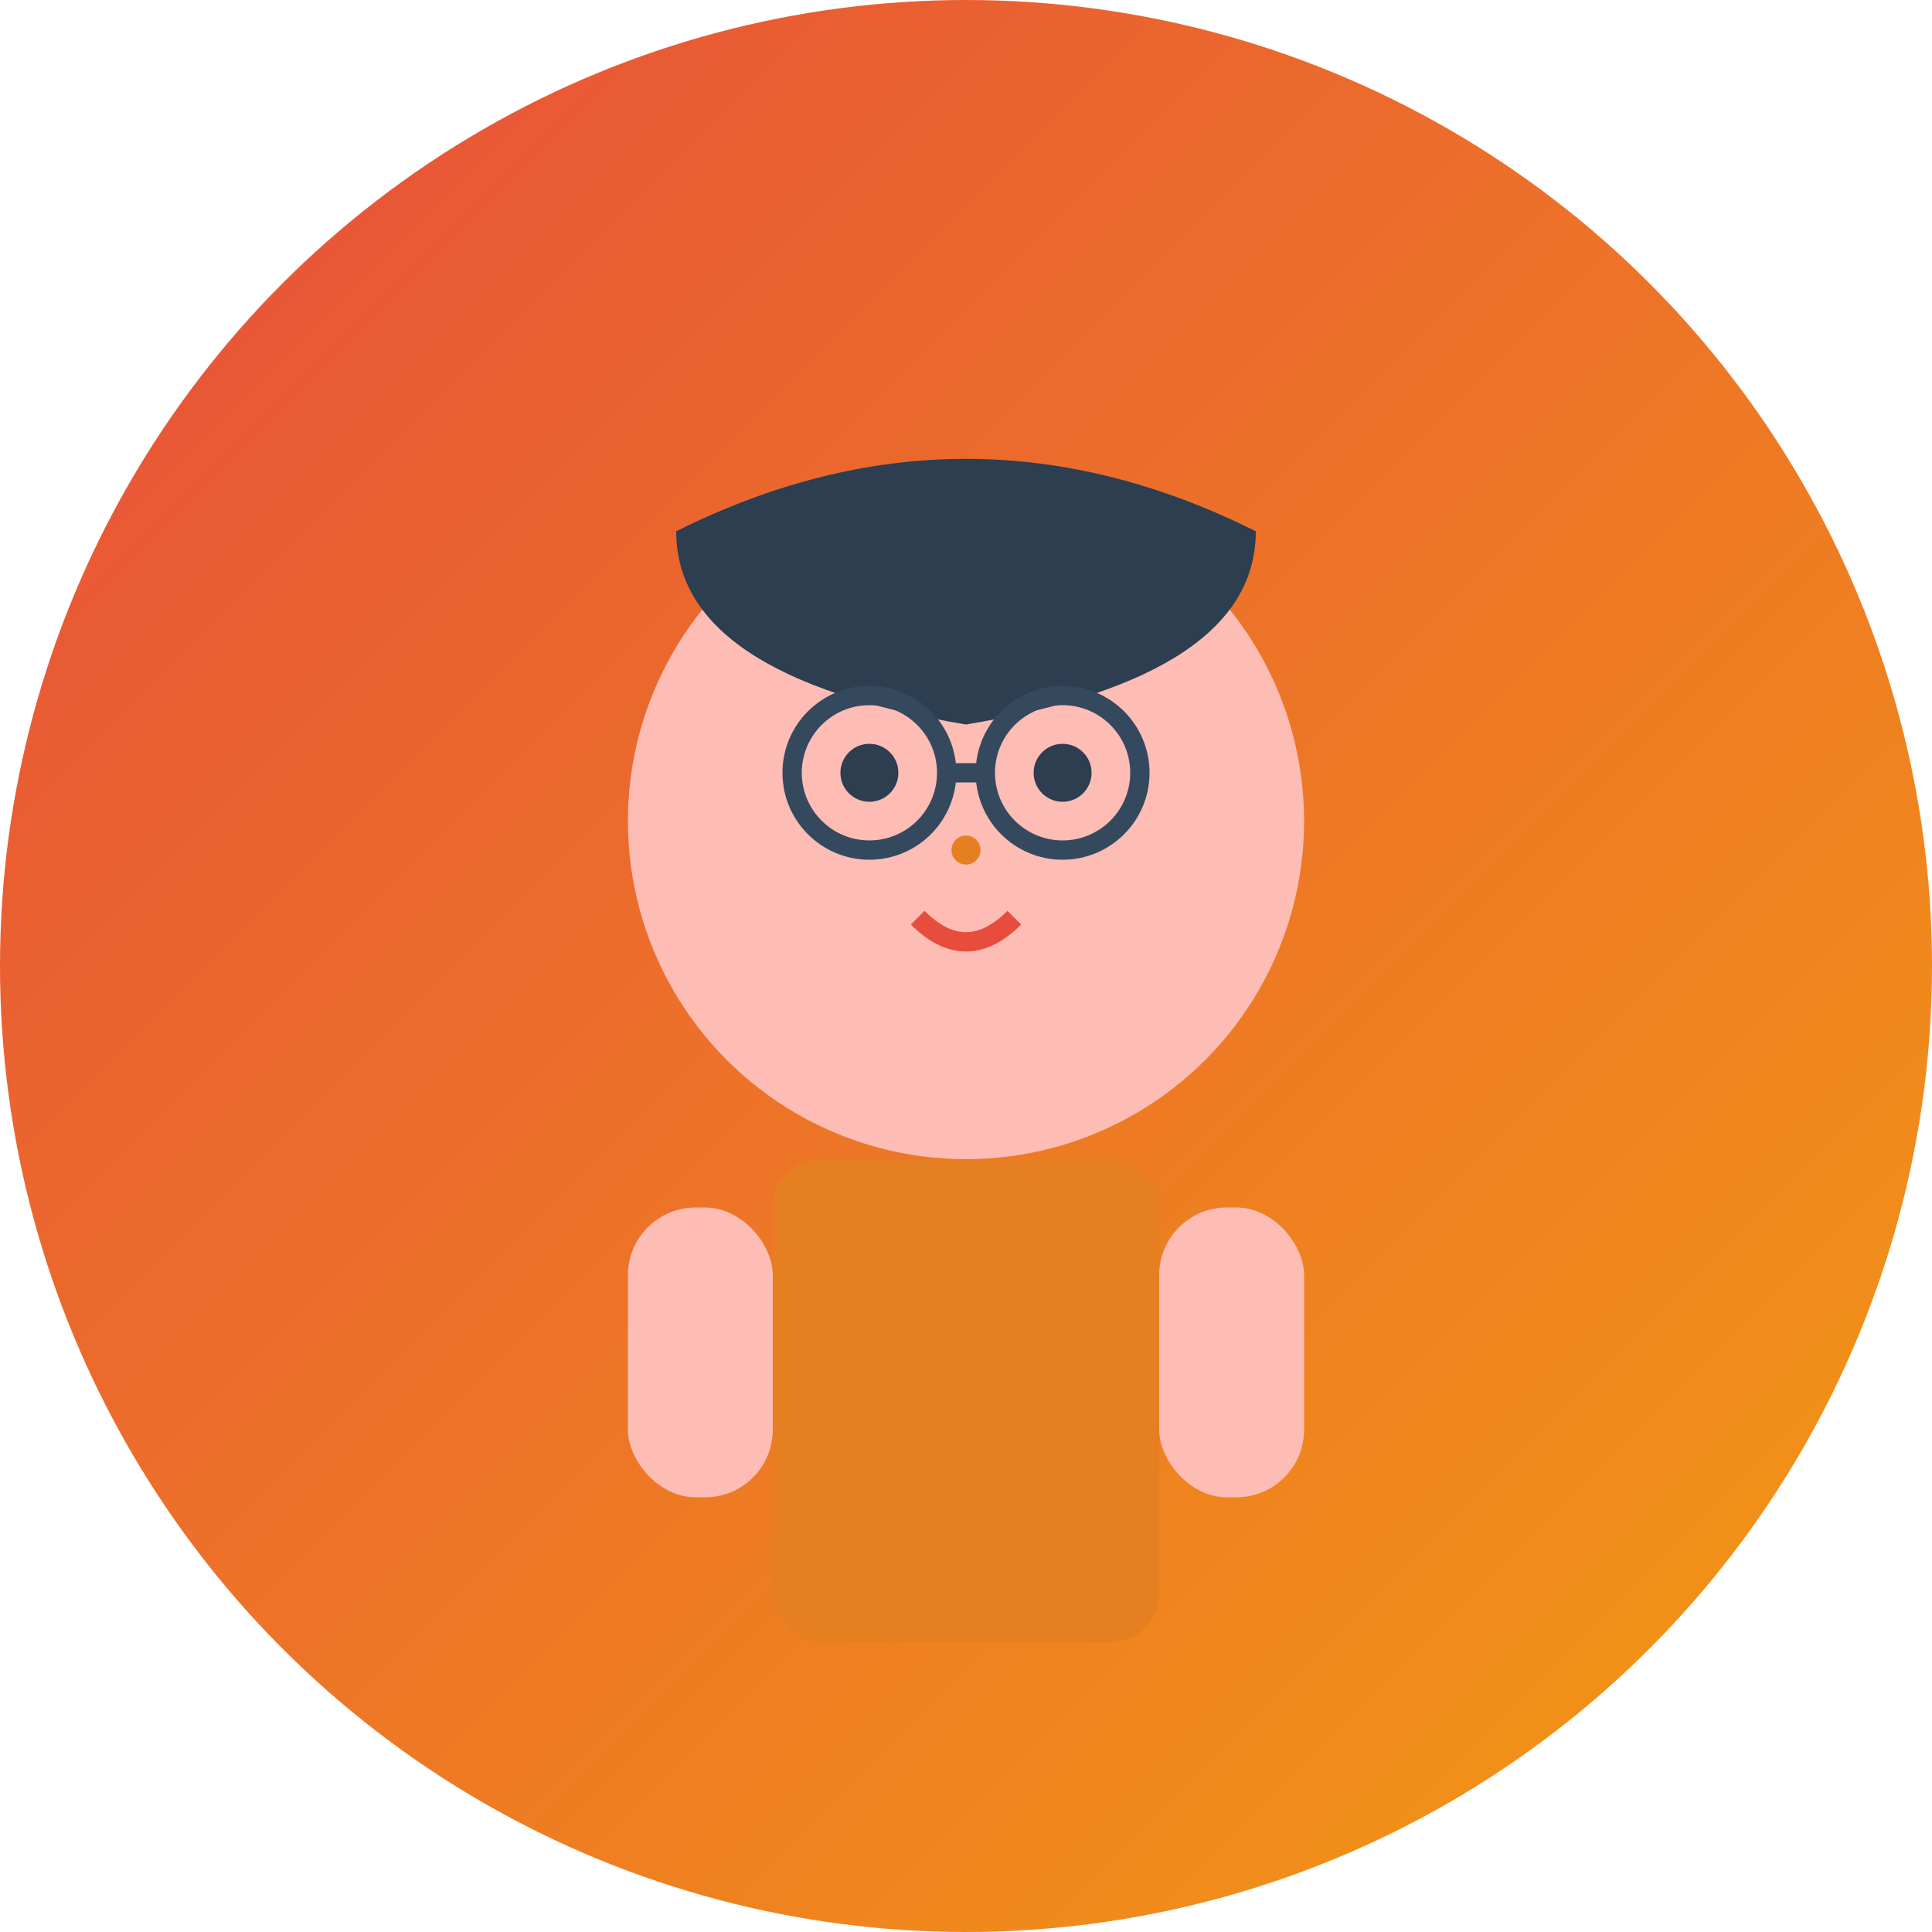 <svg width="200" height="200" viewBox="0 0 200 200" xmlns="http://www.w3.org/2000/svg">
  <!-- Fondo circular -->
  <defs>
    <linearGradient id="bg5" x1="0%" y1="0%" x2="100%" y2="100%">
      <stop offset="0%" style="stop-color:#e74c3c;stop-opacity:1" />
      <stop offset="100%" style="stop-color:#f39c12;stop-opacity:1" />
    </linearGradient>
  </defs>
  
  <circle cx="100" cy="100" r="100" fill="url(#bg5)"/>
  
  <!-- Cara -->
  <circle cx="100" cy="85" r="35" fill="#fdbcb4"/>
  
  <!-- Cabello -->
  <path d="M 70 55 Q 100 40 130 55 Q 130 70 100 75 Q 70 70 70 55" fill="#2c3e50"/>
  
  <!-- Ojos -->
  <circle cx="90" cy="80" r="3" fill="#2c3e50"/>
  <circle cx="110" cy="80" r="3" fill="#2c3e50"/>
  
  <!-- Gafas -->
  <circle cx="90" cy="80" r="8" fill="none" stroke="#34495e" stroke-width="2"/>
  <circle cx="110" cy="80" r="8" fill="none" stroke="#34495e" stroke-width="2"/>
  <line x1="98" y1="80" x2="102" y2="80" stroke="#34495e" stroke-width="2"/>
  
  <!-- Nariz -->
  <circle cx="100" cy="88" r="1.5" fill="#e67e22"/>
  
  <!-- Boca -->
  <path d="M 95 95 Q 100 100 105 95" stroke="#e74c3c" stroke-width="2" fill="none"/>
  
  <!-- Cuerpo -->
  <rect x="80" y="120" width="40" height="50" rx="5" fill="#e67e22"/>
  
  <!-- Brazos -->
  <rect x="65" y="125" width="15" height="30" rx="7" fill="#fdbcb4"/>
  <rect x="120" y="125" width="15" height="30" rx="7" fill="#fdbcb4"/>
</svg>